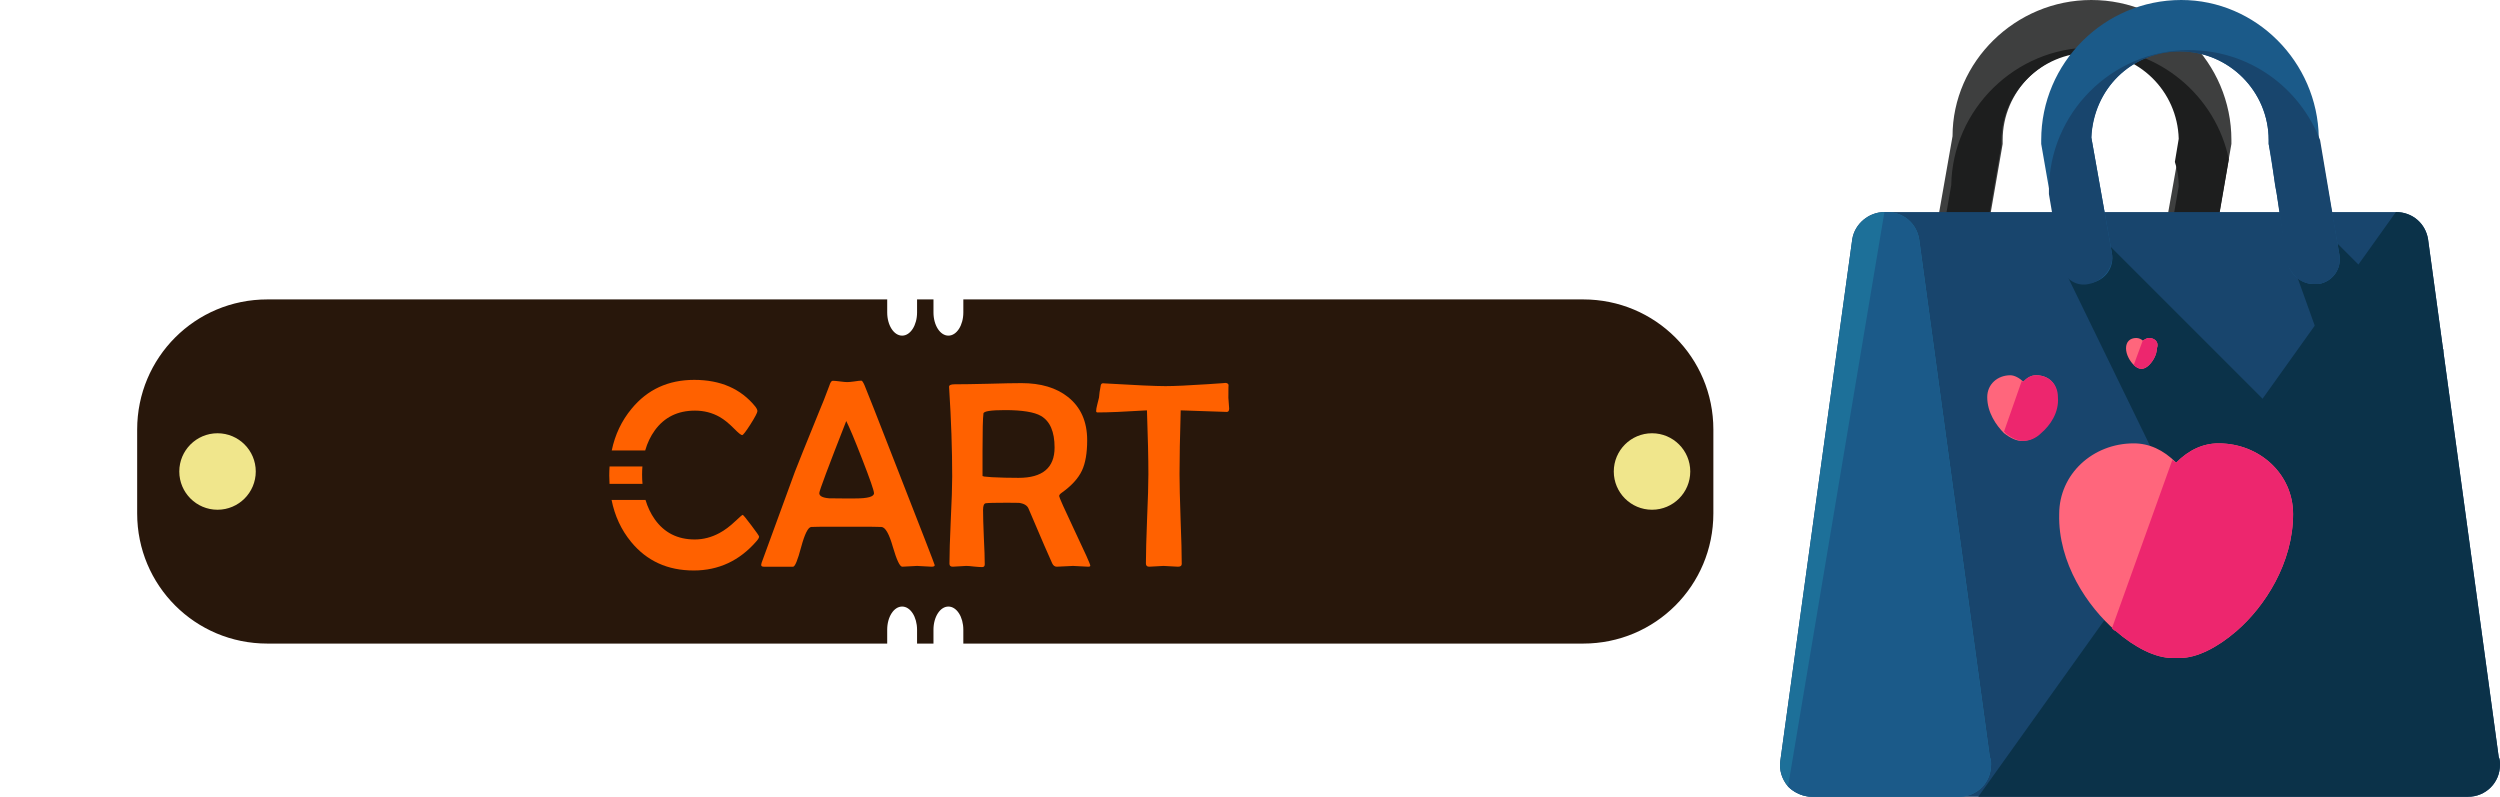<?xml version="1.0" encoding="UTF-8" standalone="no"?>
<!-- Uploaded to: SVG Repo, www.svgrepo.com, Generator: SVG Repo Mixer Tools -->

<svg
   height="800"
   width="2510.108"
   version="1.1"
   id="Layer_1"
   viewBox="0 0 1556.267 496"
   xml:space="preserve"
   sodipodi:docname="cart.svg"
   inkscape:version="1.2.2 (732a01da63, 2022-12-09)"
   xmlns:inkscape="http://www.inkscape.org/namespaces/inkscape"
   xmlns:sodipodi="http://sodipodi.sourceforge.net/DTD/sodipodi-0.dtd"
   xmlns="http://www.w3.org/2000/svg"
   xmlns:svg="http://www.w3.org/2000/svg"><defs
   id="defs41"><inkscape:path-effect
     effect="fillet_chamfer"
     id="path-effect1815"
     is_visible="true"
     lpeversion="1"
     nodesatellites_param="F,0,0,1,0,9.902,0,1 @ F,0,0,1,0,17.205,0,1 @ F,0,0,1,0,12.603,0,1 @ F,0,0,1,0,9.213,0,1 @ F,0,0,1,0,17.448,0,1 @ F,0,0,1,0,10.165,0,1 @ F,0,0,1,0,0,0,1 @ F,0,0,1,0,0,0,1 @ F,0,0,1,0,0,0,1 @ F,0,0,1,0,0,0,1 @ F,0,0,1,0,0,0,1 @ F,0,0,1,0,0,0,1 @ F,0,0,1,0,0,0,1 @ F,0,0,1,0,0,0,1 @ F,0,0,1,0,0,0,1 @ F,0,0,1,0,0,0,1"
     unit="px"
     method="auto"
     mode="F"
     radius="0"
     chamfer_steps="1"
     flexible="false"
     use_knot_distance="true"
     apply_no_radius="true"
     apply_with_radius="true"
     only_selected="false"
     hide_knots="false" /></defs><sodipodi:namedview
   id="namedview39"
   pagecolor="#505050"
   bordercolor="#eeeeee"
   borderopacity="1"
   inkscape:showpageshadow="0"
   inkscape:pageopacity="0"
   inkscape:pagecheckerboard="0"
   inkscape:deskcolor="#505050"
   showgrid="false"
   inkscape:zoom="0.08609375"
   inkscape:cx="-940.83485"
   inkscape:cy="1614.5191"
   inkscape:window-width="1366"
   inkscape:window-height="705"
   inkscape:window-x="-8"
   inkscape:window-y="-8"
   inkscape:window-maximized="1"
   inkscape:current-layer="Layer_1" />
<path
   id="rect4457-0"
   style="fill:#28170b;fill-opacity:1;stroke-width:2.998"
   d="m 166.402,186.389 c -44.883,0 -81.015,36.134 -81.015,81.017 v 52.211 c 0,44.883 36.132,81.017 81.015,81.017 h 385.885 v -8.617 c 0,-7.996 4.146,-14.432 9.295,-14.432 5.15,0 9.295,6.436 9.295,14.432 v 8.617 h 10.215 v -8.617 c 0,-7.996 4.146,-14.432 9.295,-14.432 5.15,0 9.295,6.436 9.295,14.432 v 8.617 h 385.885 c 44.883,0 81.017,-36.134 81.017,-81.017 V 267.406 c 0,-44.883 -36.133,-81.017 -81.017,-81.017 H 599.683 v 8.114 c 0,7.996 -4.146,14.433 -9.295,14.433 -5.15,0 -9.295,-6.438 -9.295,-14.433 v -8.114 h -10.215 v 8.114 c 0,7.996 -4.146,14.433 -9.295,14.433 -5.15,0 -9.295,-6.438 -9.295,-14.433 v -8.114 z" /><g
   id="g509"
   transform="matrix(4.96,0,0,4.96,34.842,42.72)"
   style="fill:#f0e68c;fill-opacity:1"><circle
     style="fill:#f0e68c;fill-opacity:1;stroke:#28170b;stroke-width:0.406"
     id="path387"
     cx="20.276"
     cy="50.563"
     r="5.002" /><circle
     style="fill:#f0e68c;fill-opacity:1;stroke:#28170b;stroke-width:0.406"
     id="circle412"
     cx="200.313"
     cy="50.563"
     r="5.002" /></g><path
   style="fill:#3e3f3f"
   d="m 1360.267,176.8 c -0.8,0 -1.6,0 -2.4,0 -8.8,-1.6 -14.4,-9.6 -12.8,-18.4 l 12.8,-72 c -1.6,-30.4 -25.6,-54.4 -56,-54.4 -30.4,0 -55.2,24.8 -55.2,55.2 0,0.8 0,1.6 0,2.4 l -12.8,73.6 c -1.6,8.8 -9.6,14.4 -18.4,12.8 -8.8,-1.6 -14.4,-9.6 -12.8,-18.4 l 12.8,-72.8 c 0,-46.4 39.2,-84.8 86.4,-84.8 48,0 87.2,39.2 87.2,87.2 0,0.8 0,1.6 0,2.4 l -12.8,73.6 c -1.6,8 -8,13.6 -16,13.6 z"
   id="path2" />
<path
   style="fill:#1d1e1e"
   d="m 1357.867,176.8 c 0.8,0 1.6,0 2.4,0 8,0 14.4,-5.6 16,-12.8 l 11.2,-64.8 c -8,-39.2 -43.2,-69.6 -85.6,-69.6 -47.2,0 -86.4,38.4 -87.2,85.6 l -9.6,55.2 c 2.4,3.2 5.6,5.6 9.6,6.4 8.8,1.6 16.8,-4 18.4,-12.8 l 12.8,-73.6 c 0,-0.8 0,-1.6 0,-2.4 0,-30.4 24.8,-55.2 55.2,-55.2 30.4,0 54.4,24 55.2,53.6 l -2.4,14.4 c 1.6,4.8 2.4,9.6 2.4,15.2 l -9.6,55.2 c 3.2,2.4 6.4,4.8 11.2,5.6 z"
   id="path4" />
<path
   style="fill:#18456d"
   d="m 1555.467,471.2 -44,-322.4 c -1.6,-9.6 -9.6,-16.8 -20,-16.8 h -318.4 c -9.6,0 -18.4,7.2 -20,16.8 l -44.8,324.8 c -0.8,5.6 0.8,11.2 4.8,16 4,4 9.6,6.4 15.2,6.4 h 408 v 0 c 11.2,0 20,-8.8 20,-20 0,-1.6 0,-3.2 -0.8,-4.8 z"
   id="path6" />
<g
   id="g14"
   transform="translate(1084.167)">
	<polygon
   style="fill:#0b3249"
   points="436.9,217.6 366.5,147.2 344.9,169.6 416.9,370.4 "
   id="polygon8" />
	<polygon
   style="fill:#0b3249"
   points="357.7,281.6 336.1,445.6 201.7,169.6 223.3,147.2 "
   id="polygon10" />
	<path
   style="fill:#0b3249"
   d="m 147.3,496 h 304.8 v 0 c 11.2,0 20,-8.8 20,-20 0,-1.6 0,-3.2 -0.8,-4.8 l -44,-322.4 c -1.6,-9.6 -9.6,-16.8 -20,-16.8"
   id="path12" />
</g>
<path
   style="fill:#1d7099"
   d="m 1239.467,476 c 0,-1.6 0,-3.2 -0.8,-4.8 l -44,-322.4 c -1.6,-9.6 -9.6,-16.8 -20,-16.8 h -1.6 c -9.6,0 -18.4,7.2 -20,16.8 l -44.8,324.8 c -0.8,5.6 0.8,11.2 4.8,16 4,4 9.6,6.4 15.2,6.4 h 91.2 v 0 c 11.2,0 20,-8.8 20,-20 z"
   id="path16" />
<g
   id="g22"
   transform="translate(1084.167)">
	<path
   style="fill:#1b5a89"
   d="m 28.9,489.6 c 4,4 9.6,6.4 15.2,6.4 h 91.2 v 0 c 11.2,0 20,-8.8 20,-20 0,-1.6 0,-3.2 -0.8,-4.8 l -44,-322.4 c -1.6,-9.6 -9.6,-16.8 -20,-16.8 h -1.6"
   id="path18" />
	<path
   style="fill:#1b5a89"
   d="m 356.1,176.8 c -7.2,0 -14.4,-5.6 -16,-12.8 l -12,-74.4 c 0,-0.8 0,-1.6 0,-2.4 0,-30.4 -24.8,-55.2 -55.2,-55.2 -30.4,0 -54.4,24 -55.2,53.6 l 12.8,72 c 1.6,8.8 -4,16.8 -12.8,18.4 -8.8,1.6 -16.8,-4 -18.4,-12.8 L 186.5,89.6 c 0,-0.8 0,-1.6 0,-2.4 0,-48 39.2,-87.2 87.2,-87.2 46.4,0 84.8,38.4 85.6,85.6 l 12.8,72.8 c 1.6,8.8 -4,16.8 -12.8,18.4 -0.8,0 -1.6,0 -3.2,0 z"
   id="path20" />
</g>
<path
   style="fill:#18456d"
   d="m 1444.267,87.2 c -12.8,-32.8 -44,-56 -81.6,-56 -48,0 -87.2,39.2 -87.2,87.2 v 2.4 l 8,47.2 c 3.2,6.4 9.6,10.4 16.8,8.8 8.8,-1.6 16,-10.4 14.4,-19.2 l -12.8,-72 c 1.6,-30.4 24.8,-53.6 55.2,-53.6 30.4,0 55.2,24.8 55.2,55.2 v 2.4 c 2.9,13.736 3.089,22.545 4.901,30.384 l 6.4,44 c 2.4,5.6 7.276,12.816 16.699,12.816 h 3.2 c 8.8,-1.6 14.4,-9.6 12.8,-18.4 z"
   id="path24"
   sodipodi:nodetypes="csscccccsscccsccc" />
<path
   style="fill:#ff667c"
   d="m 1381.067,276 c -9.6,0 -18.4,4 -26.4,12 -8,-8 -16.8,-12 -26.4,-12 -25.6,0 -46.4,19.2 -46.4,44 -0.8,30.4 17.6,57.6 35.2,72.8 12,10.4 24.8,16.8 35.2,16.8 0.8,0 1.6,0 2.4,0 0.8,0 1.6,0 2.4,0 10.4,0 23.2,-6.4 35.2,-16.8 17.6,-15.2 35.2,-42.4 35.2,-72.8 0,-24.8 -20.8,-44 -46.4,-44 z"
   id="path26" />
<path
   style="fill:#ed266e"
   d="m 1381.067,276 c -9.6,0 -18.4,4 -26.4,12 -0.8,-0.8 -1.6,-0.8 -2.4,-1.6 l -37.6,104.8 c 0.8,0.8 1.6,1.6 2.4,1.6 12,10.4 24.8,16.8 35.2,16.8 0.8,0 1.6,0 2.4,0 0.8,0 1.6,0 2.4,0 10.4,0 23.2,-6.4 35.2,-16.8 17.6,-15.2 35.2,-42.4 35.2,-72.8 0,-24.8 -20.8,-44 -46.4,-44 z"
   id="path28" />
<path
   style="fill:#ff667c"
   d="m 1267.467,233.6 c -3.2,0 -5.6,1.6 -8,4 -2.4,-2.4 -5.6,-4 -8,-4 -8,0 -14.4,5.6 -14.4,13.6 0,9.6 5.6,17.6 10.4,22.4 4,3.2 8,4.8 10.4,4.8 h 0.8 0.8 c 3.2,0 7.2,-1.6 10.4,-4.8 5.6,-4.8 11.2,-12.8 10.4,-22.4 0.8,-8 -4.8,-13.6 -12.8,-13.6 z"
   id="path30" />
<path
   style="fill:#ed266e"
   d="m 1267.467,233.6 c -3.2,0 -5.6,1.6 -8,4 0,0 -0.8,0 -0.8,-0.8 l -11.2,32 c 0,0 0.8,0 0.8,0.8 4,3.2 8,4.8 10.4,4.8 h 0.8 0.8 c 3.2,0 7.2,-1.6 10.4,-4.8 5.6,-4.8 11.2,-12.8 10.4,-22.4 0,-8 -5.6,-13.6 -13.6,-13.6 z"
   id="path32" />
<path
   style="fill:#ff667c"
   d="m 1337.867,210.4 c -1.6,0 -2.4,0.8 -4,1.6 -0.8,-0.8 -2.4,-1.6 -4,-1.6 -4,0 -6.4,2.4 -6.4,6.4 0,4 2.4,8 4.8,10.4 1.6,1.6 3.2,2.4 4.8,2.4 v 0 0 c 1.6,0 3.2,-0.8 4.8,-2.4 2.4,-2.4 4.8,-6.4 4.8,-10.4 1.6,-4 -1.6,-6.4 -4.8,-6.4 z"
   id="path34" />
<path
   style="fill:#ed266e"
   d="m 1337.867,210.4 c -1.6,0 -2.4,0.8 -4,1.6 v 0 l -5.6,15.2 v 0 c 1.6,1.6 3.2,2.4 4.8,2.4 v 0 0 c 1.6,0 3.2,-0.8 4.8,-2.4 2.4,-2.4 4.8,-6.4 4.8,-10.4 1.6,-4 -1.6,-6.4 -4.8,-6.4 z"
   id="path36" />
<g
   id="g1775"
   transform="translate(281.253)"><path
     id="path567"
     style="font-size:229.718px;font-family:'Berlin Sans FB';-inkscape-font-specification:'Berlin Sans FB';opacity:1;fill:#ff6100;fill-opacity:1;stroke-width:30.123"
     d="m 150.894,236.472 c -16.167,0 -29.172,6.002 -39.012,18.006 -6.171,7.434 -10.27,16.079 -12.322,25.921 h 20.834 c 1.325,-4.664 3.325,-8.844 6.007,-12.539 5.948,-8.165 14.274,-12.247 24.98,-12.247 5.623,0 10.761,1.325 15.411,3.974 2.812,1.622 5.812,4.055 9.002,7.299 2.595,2.649 4.245,3.974 4.948,3.974 0.595,0 2.325,-2.244 5.191,-6.732 2.866,-4.542 4.298,-7.273 4.298,-8.192 0,-0.757 -0.433,-1.703 -1.298,-2.839 C 179.956,242.014 167.277,236.472 150.894,236.472 Z m -52.689,53.902 c -0.124,1.842 -0.192,3.716 -0.192,5.63 0,1.775 0.063,3.512 0.167,5.224 H 118.709 c -0.169,-1.873 -0.257,-3.802 -0.257,-5.792 0,-1.735 0.072,-3.419 0.202,-5.062 z m 1.245,20.829 c 1.989,9.981 6.047,18.706 12.189,26.165 9.733,11.841 22.709,17.762 38.93,17.762 15.572,0 28.63,-6.11 39.173,-18.33 1.027,-1.19 1.541,-2.109 1.541,-2.758 0,-0.433 -1.621,-2.784 -4.866,-7.056 -3.244,-4.326 -5.029,-6.489 -5.353,-6.489 -0.27,0 -1.812,1.325 -4.623,3.974 -3.352,3.19 -6.65,5.65 -9.894,7.38 -4.92,2.649 -10.03,3.974 -15.329,3.974 -10.652,0 -18.952,-4.19 -24.899,-12.571 -2.527,-3.595 -4.439,-7.616 -5.748,-12.053 z" /><path
     d="m 300.614,351.804 q 0,0.973 -1.947,0.973 -1.541,0 -4.542,-0.243 -2.92,-0.243 -4.461,-0.243 -1.541,0 -4.623,0.243 -3.082,0.243 -4.623,0.243 -2.271,0 -5.84,-12.247 -3.488,-12.328 -7.137,-12.49 -3.001,-0.162 -15.653,-0.162 h -12.815 q -13.382,0 -15.248,0.162 -2.92,0.243 -6.245,12.49 -3.244,12.247 -5.029,12.247 h -18.249 q -1.622,0 -1.622,-1.135 0,-0.811 1.135,-3.65 l 19.871,-54.34 q 2.514,-6.57 15.248,-37.876 2.271,-5.191 6.164,-15.653 0.973,-3.082 2.109,-3.082 1.541,0 4.542,0.406 3.001,0.406 4.542,0.406 1.46,0 4.38,-0.406 3.001,-0.487 4.38,-0.487 0.73,0 2.028,3.001 1.947,4.542 19.222,48.906 24.413,62.37 24.413,62.938 z M 262.819,307.034 q 0,-2.352 -7.299,-21.087 -7.056,-18.168 -9.976,-23.845 -16.789,42.824 -16.789,44.851 0,2.758 6.164,3.244 0.324,0.081 7.948,0.081 h 8.354 q 11.598,0 11.598,-3.244 z"
     id="path569"
     style="font-size:229.718px;font-family:'Berlin Sans FB';-inkscape-font-specification:'Berlin Sans FB';opacity:1;fill:#ff6100;fill-opacity:1;stroke-width:30.123" /><path
     d="m 397.453,352.128 q 0,0.649 -1.298,0.649 -1.541,0 -4.704,-0.243 -3.163,-0.243 -4.704,-0.243 -1.703,0 -5.11,0.243 -3.325,0.243 -5.029,0.243 -1.865,0 -2.839,-2.028 -2.595,-5.515 -14.761,-34.145 -1.217,-2.92 -5.921,-3.569 -1.054,-0.081 -7.381,-0.081 -11.193,0 -13.301,0.324 -1.703,0.243 -1.703,4.136 0,5.677 0.487,17.032 0.568,11.274 0.568,16.87 0,1.703 -1.622,1.703 -1.622,0 -4.947,-0.324 -3.244,-0.406 -4.947,-0.406 -1.379,0 -4.217,0.243 -2.839,0.243 -4.217,0.243 -2.028,0 -2.028,-1.865 0,-9.003 0.811,-27.008 0.892,-18.086 0.892,-27.089 0,-25.629 -1.865,-54.665 l -0.081,-1.298 q -0.081,-1.622 3.406,-1.622 6.975,0 20.844,-0.324 13.95,-0.406 20.844,-0.406 18.005,0 28.873,8.597 12.004,9.489 12.004,26.927 0,12.004 -3.244,18.897 -3.406,7.299 -12.652,13.869 -1.541,1.054 -1.541,2.028 0,1.135 9.652,21.574 9.733,20.438 9.733,21.736 z M 375.23,278.566 q 0,-14.68 -8.435,-19.627 -6.245,-3.65 -22.466,-3.65 -13.139,0 -13.382,2.109 -0.568,4.38 -0.568,23.439 v 15.491 q 0.243,0.162 1.054,0.324 1.46,0.162 4.785,0.406 7.705,0.406 16.627,0.406 22.385,0 22.385,-18.898 z"
     id="path571"
     style="font-size:229.718px;font-family:'Berlin Sans FB';-inkscape-font-specification:'Berlin Sans FB';opacity:1;fill:#ff6100;fill-opacity:1;stroke-width:30.123" /><path
     d="m 483.911,254.316 q 0,2.109 -1.46,2.109 -2.271,0 -28.711,-0.973 -0.73,24.737 -0.73,39.66 0,9.327 0.649,27.981 0.73,18.654 0.73,27.981 0,1.703 -2.352,1.703 -1.46,0 -4.461,-0.243 -3.001,-0.243 -4.542,-0.243 -1.46,0 -4.461,0.243 -3.001,0.243 -4.461,0.243 -2.028,0 -2.028,-2.028 0,-9.246 0.73,-27.738 0.811,-18.573 0.811,-27.9 0,-14.437 -0.892,-39.66 -20.925,1.298 -30.658,1.298 -0.973,0 -0.973,-0.811 0,-1.46 0.73,-4.217 0.892,-3.569 1.054,-4.217 0.162,-2.839 1.135,-7.867 0.406,-1.054 1.379,-1.054 l 0.973,0.081 q 28.711,1.703 37.876,1.703 8.111,0 26.521,-1.217 12.571,-0.811 10.463,-0.811 2.109,0 2.352,1.46 -0.162,-0.892 -0.162,7.867 0,1.054 0.243,3.325 0.243,2.19 0.243,3.325 z"
     id="path573"
     style="font-size:229.718px;font-family:'Berlin Sans FB';-inkscape-font-specification:'Berlin Sans FB';opacity:1;fill:#ff6100;fill-opacity:1;stroke-width:30.123" /></g></svg>
